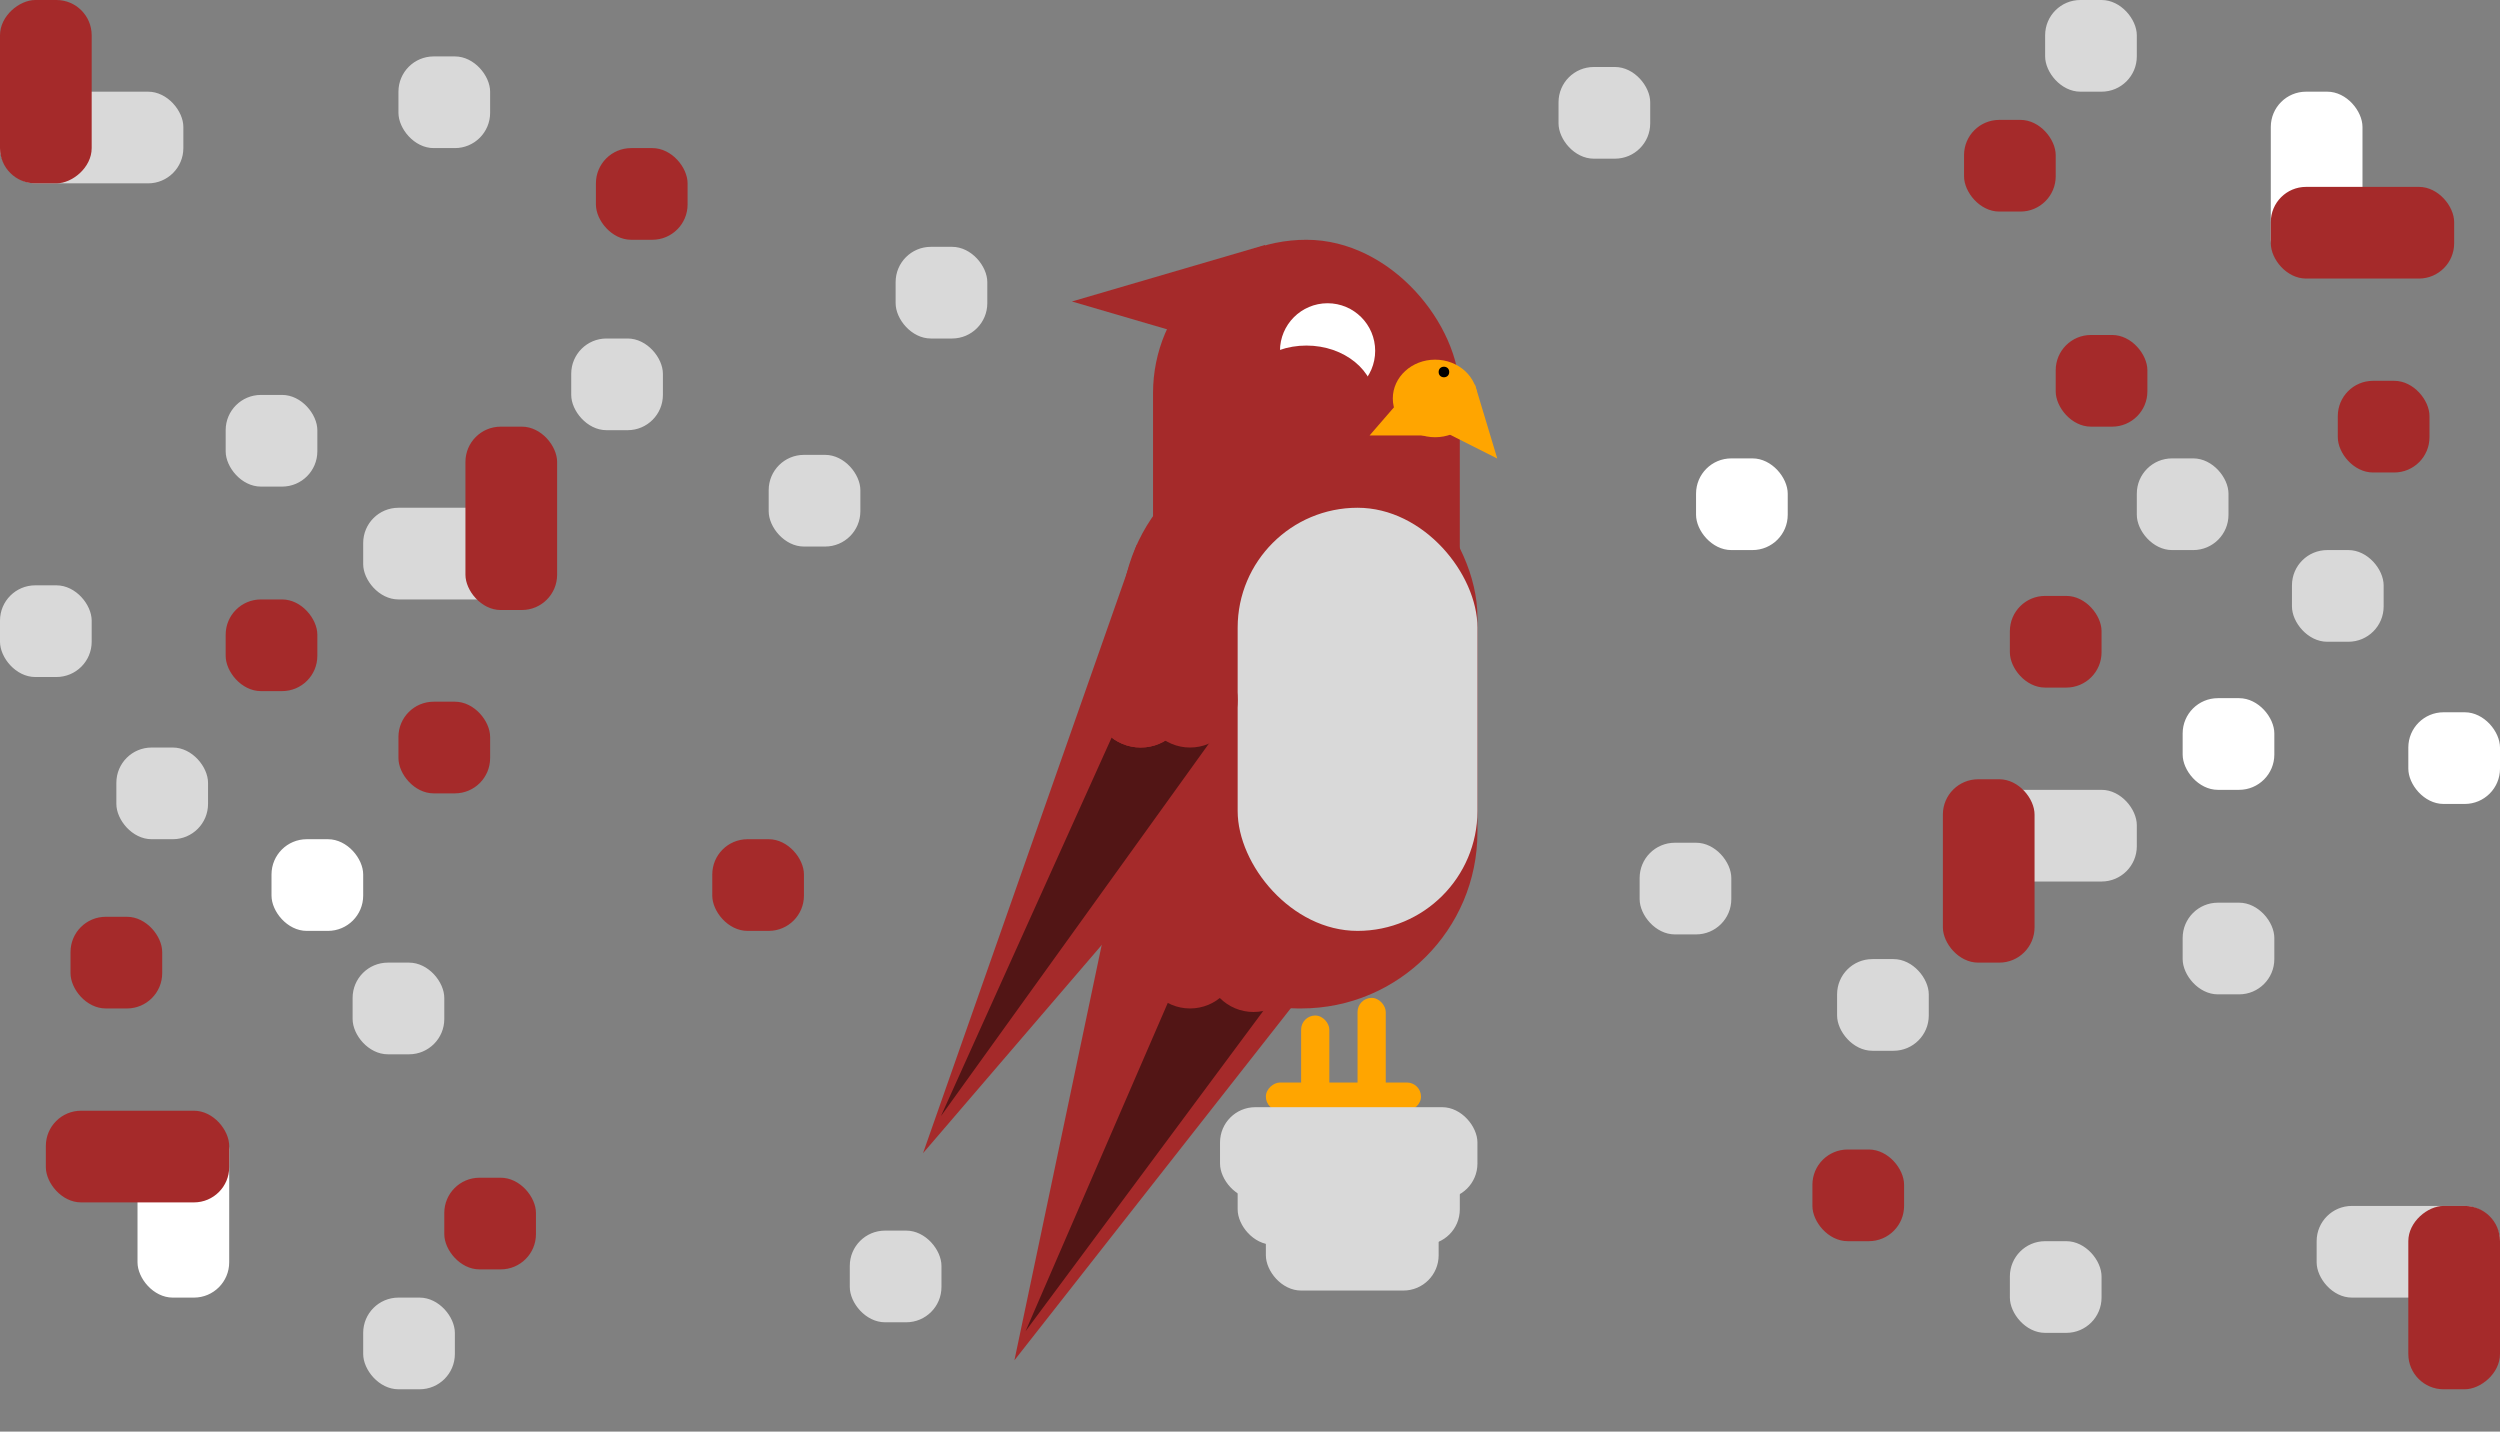 <svg width="709" height="406" viewBox="0 0 709 406" fill="none" xmlns="http://www.w3.org/2000/svg">
<rect x="0" y="0" width="709" height="406" fill="#808080" stroke="none"/>
<rect x="103" y="368" width="26" height="26" rx="10" fill="#D9D9D9"/>
<rect x="241" y="349" width="26" height="26" rx="10" fill="#D9D9D9"/>
<rect x="39" y="316" width="26" height="52" rx="10" fill="white"/>
<rect x="126" y="334" width="26" height="26" rx="10" fill="#A52A2A"/>
<rect x="318" y="125" width="101" height="161" rx="50" fill="#A52A2A"/>
<rect x="327" y="68" width="87" height="187" rx="43.5" fill="#A52A2A"/>
<path d="M287.69 385.776L323.747 214.188L395.957 247.86L287.69 385.776Z" fill="#A52A2A"/>
<circle cx="376.5" cy="99.5" r="13.5" fill="white"/>
<ellipse cx="370.5" cy="114" rx="19.5" ry="16" fill="#A52A2A"/>
<path d="M261.775 327.031L322.388 154.495L380.888 188.27L261.775 327.031Z" fill="#A52A2A"/>
<path d="M304 85.5L358.75 69.478V101.521L304 85.5Z" fill="#A52A2A"/>
<rect x="351" y="144" width="68" height="120" rx="34" fill="#D9D9D9"/>
<path d="M424.625 130.045L405 120.149L418.287 109L424.625 130.045Z" fill="#FFA500"/>
<rect x="369" y="288" width="8" height="27" rx="4" fill="#FFA500"/>
<rect x="385" y="283" width="8" height="31" rx="4" fill="#FFA500"/>
<rect x="359" y="315" width="8" height="44" rx="4" transform="rotate(-90 359 315)" fill="#FFA500"/>
<path d="M397.5 113L406.593 123.5H388.407L397.5 113Z" fill="#FFA500"/>
<rect x="169" y="42" width="26" height="26" rx="10" fill="#A52A2A"/>
<rect x="20" y="260" width="26" height="26" rx="10" fill="#A52A2A"/>
<rect x="13" y="315" width="52" height="26" rx="10" fill="#A52A2A"/>
<rect y="166" width="26" height="26" rx="10" fill="#D9D9D9"/>
<rect x="77" y="238" width="26" height="26" rx="10" fill="white"/>
<rect x="100" y="273" width="26" height="26" rx="10" fill="#D9D9D9"/>
<rect x="113" y="199" width="26" height="26" rx="10" fill="#A52A2A"/>
<rect x="64" y="170" width="26" height="26" rx="10" fill="#A52A2A"/>
<rect x="33" y="212" width="26" height="26" rx="10" fill="#D9D9D9"/>
<rect x="64" y="112" width="26" height="26" rx="10" fill="#D9D9D9"/>
<rect x="103" y="144" width="52" height="26" rx="10" fill="#D9D9D9"/>
<rect x="202" y="238" width="26" height="26" rx="10" fill="#A52A2A"/>
<rect x="113" y="16" width="26" height="26" rx="10" fill="#D9D9D9"/>
<rect x="346" y="314" width="73" height="26" rx="10" fill="#D9D9D9"/>
<rect x="351" y="327" width="63" height="26" rx="10" fill="#D9D9D9"/>
<rect x="359" y="340" width="49" height="26" rx="10" fill="#D9D9D9"/>
<rect y="26" width="52" height="26" rx="10" fill="#D9D9D9"/>
<rect y="52" width="52" height="26" rx="10" transform="rotate(-90 0 52)" fill="#A52A2A"/>
<rect x="162" y="96" width="26" height="26" rx="10" fill="#D9D9D9"/>
<rect x="218" y="129" width="26" height="26" rx="10" fill="#D9D9D9"/>
<rect x="254" y="70" width="26" height="26" rx="10" fill="#D9D9D9"/>
<rect x="132" y="121" width="26" height="52" rx="10" fill="#A52A2A"/>
<rect x="606" y="26" width="26" height="26" rx="10" transform="rotate(-180 606 26)" fill="#D9D9D9"/>
<rect x="468" y="45" width="26" height="26" rx="10" transform="rotate(-180 468 45)" fill="#D9D9D9"/>
<rect x="670" y="78" width="26" height="52" rx="10" transform="rotate(-180 670 78)" fill="white"/>
<rect x="583" y="60" width="26" height="26" rx="10" transform="rotate(-180 583 60)" fill="#A52A2A"/>
<rect x="540" y="352" width="26" height="26" rx="10" transform="rotate(-180 540 352)" fill="#A52A2A"/>
<rect x="689" y="134" width="26" height="26" rx="10" transform="rotate(-180 689 134)" fill="#A52A2A"/>
<rect x="696" y="79" width="52" height="26" rx="10" transform="rotate(-180 696 79)" fill="#A52A2A"/>
<rect x="709" y="228" width="26" height="26" rx="10" transform="rotate(-180 709 228)" fill="white"/>
<rect x="632" y="156" width="26" height="26" rx="10" transform="rotate(-180 632 156)" fill="#D9D9D9"/>
<rect x="609" y="121" width="26" height="26" rx="10" transform="rotate(-180 609 121)" fill="#A52A2A"/>
<rect x="596" y="195" width="26" height="26" rx="10" transform="rotate(-180 596 195)" fill="#A52A2A"/>
<rect x="645" y="224" width="26" height="26" rx="10" transform="rotate(-180 645 224)" fill="white"/>
<rect x="676" y="182" width="26" height="26" rx="10" transform="rotate(-180 676 182)" fill="#D9D9D9"/>
<rect x="645" y="282" width="26" height="26" rx="10" transform="rotate(-180 645 282)" fill="#D9D9D9"/>
<rect x="606" y="250" width="52" height="26" rx="10" transform="rotate(-180 606 250)" fill="#D9D9D9"/>
<rect x="507" y="156" width="26" height="26" rx="10" transform="rotate(-180 507 156)" fill="white"/>
<rect x="596" y="378" width="26" height="26" rx="10" transform="rotate(-180 596 378)" fill="#D9D9D9"/>
<rect x="709" y="368" width="52" height="26" rx="10" transform="rotate(-180 709 368)" fill="#D9D9D9"/>
<rect x="709" y="342" width="52" height="26" rx="10" transform="rotate(90 709 342)" fill="#A52A2A"/>
<rect x="547" y="298" width="26" height="26" rx="10" transform="rotate(-180 547 298)" fill="#D9D9D9"/>
<rect x="491" y="265" width="26" height="26" rx="10" transform="rotate(-180 491 265)" fill="#D9D9D9"/>
<rect x="577" y="273" width="26" height="52" rx="10" transform="rotate(-180 577 273)" fill="#A52A2A"/>
<ellipse cx="407" cy="113" rx="12" ry="11" fill="#FFA500"/>
<circle cx="409.5" cy="105.5" r="1.5" fill="black"/>
<path d="M290.856 377.518L338.911 266.573L362.911 280.429L290.856 377.518Z" fill="black" fill-opacity="0.5"/>
<path d="M266.856 316.518L323.93 189.951L347.93 203.808L266.856 316.518Z" fill="black" fill-opacity="0.5"/>
<circle cx="323.5" cy="198.5" r="13.5" fill="#A52A2A"/>
<circle cx="355.5" cy="273.5" r="13.5" fill="#A52A2A"/>
<circle cx="337.5" cy="272.5" r="13.5" fill="#A52A2A"/>
<circle cx="323.5" cy="198.5" r="13.5" fill="#A52A2A"/>
<circle cx="337.5" cy="198.5" r="13.5" fill="#A52A2A"/>
</svg>
